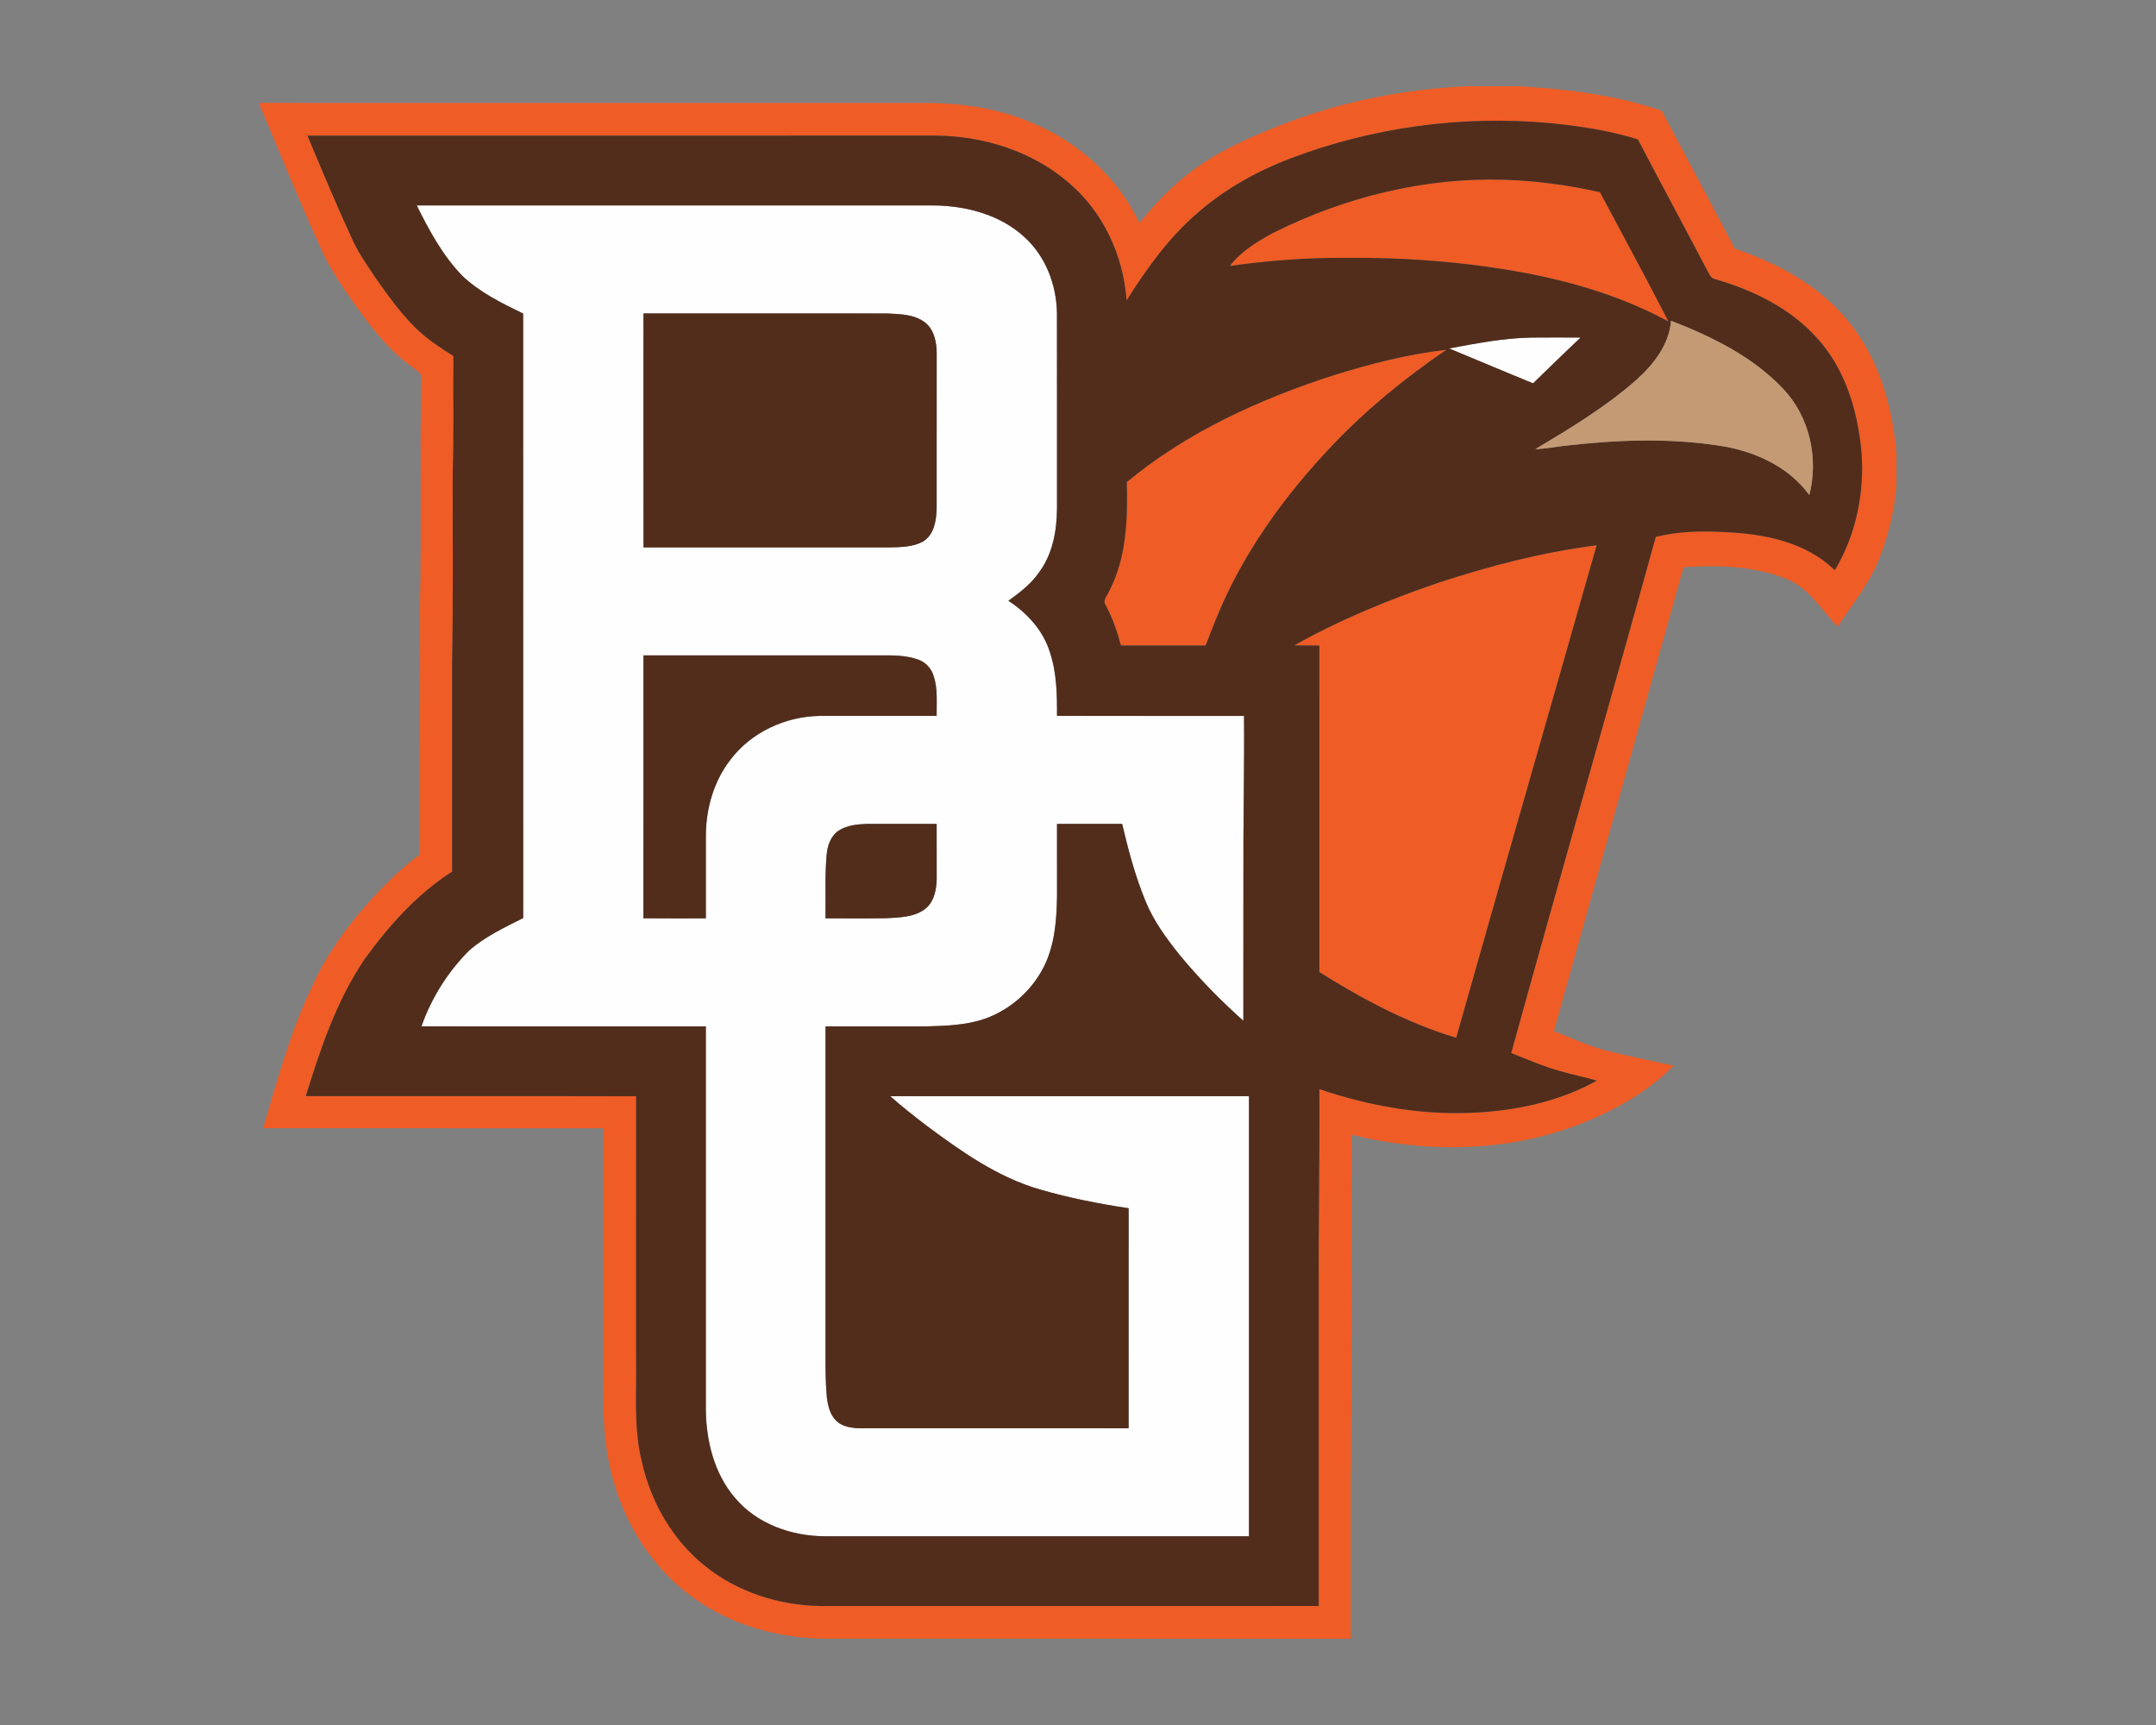 <?xml version="1.0" encoding="UTF-8"?>
<!DOCTYPE svg PUBLIC "-//W3C//DTD SVG 1.1//EN" "http://www.w3.org/Graphics/SVG/1.1/DTD/svg11.dtd">
<!-- Creator: CorelDRAW -->
<svg xmlns="http://www.w3.org/2000/svg" xml:space="preserve" width="2000px" height="1600px" version="1.1" style="shape-rendering:geometricPrecision; text-rendering:geometricPrecision; image-rendering:optimizeQuality; fill-rule:evenodd; clip-rule:evenodd"
viewBox="0 0 2000 1600"
 xmlns:xlink="http://www.w3.org/1999/xlink">
 <rect x="0" y="0" width="2000" height="1600" fill="#808080" stroke="none"/>
 <defs>
  <style type="text/css">
   <![CDATA[
    .fil2 {fill:#522D1C;fill-rule:nonzero}
    .fil3 {fill:#C39A74;fill-rule:nonzero}
    .fil1 {fill:#F05C25;fill-rule:nonzero}
    .fil0 {fill:#FEFEFE;fill-rule:nonzero}
   ]]>
  </style>
 </defs>
 <g id="Capa_x0020_1">
  <g id="Bowling_x0020_Green_x0020_Falcons.cdr">
   <path class="fil0" d="M386.56 190.53c159.83,-0.03 319.67,-0.05 479.53,0 30.28,0.29 61.88,8.56 84.51,29.61 19.56,17.84 29.54,44.34 29.89,70.52 0.11,60.3 0,120.6 0.04,180.9 -0.14,20.64 -3.96,42.28 -16.56,59.18 -7.44,10.84 -17.97,18.92 -28.53,26.5 17.22,11.16 32.02,27.26 38.31,47.09 6.49,19.15 6.92,39.67 6.78,59.68 57.83,0 115.66,-0.02 173.49,0.03 0.43,49.6 -0.82,99.19 -0.57,148.82 -0.03,44.66 0.04,89.29 -0.05,133.95 -21.39,-19.05 -41.5,-39.6 -59.66,-61.74 -12.09,-15.16 -23.7,-31.03 -31.06,-49.08 -9.55,-23.18 -16.03,-47.46 -21.73,-71.8 -20.13,0.05 -40.26,0 -60.42,0.02 0,22.36 0,44.69 0.03,67.04 -0.37,20.59 -1.81,41.75 -10.08,60.87 -10.67,24.44 -31.86,43.98 -56.96,52.86 -17.45,5.96 -36.09,6.57 -54.35,7.03 -31.12,0 -62.22,-0.02 -93.35,0 0,100.98 0,201.93 0,302.91 -0.09,13.65 -0.04,27.37 1.19,41 0.99,7.74 2.82,16.14 8.64,21.82 5.65,5.64 14.06,6.76 21.69,7.01 83.2,0 166.38,-0.02 249.59,0.02 0.07,-68.02 0,-136.06 0.02,-204.08 -27.6,-4.15 -55.08,-9.51 -81.9,-17.31 -39.46,-11.27 -73.47,-35.41 -105.97,-59.6 -11.34,-8.72 -22.63,-17.52 -33.3,-27.04 110.94,-0.07 221.88,-0.03 332.82,0 -0.02,136.06 0,272.12 0,408.21 -131.12,0 -262.23,-0.02 -393.35,0 -31.15,-0.09 -63.53,-11.52 -83.78,-36 -19.03,-22.43 -26.36,-52.45 -26.73,-81.31 0,-118.54 0,-237.08 0,-355.63 -87.92,-0.04 -175.86,0.07 -263.81,-0.04 9.3,-26.41 24.62,-50.78 44.45,-70.54 14.75,-12.78 32.64,-21.17 49.93,-29.91 -0.09,-186.91 0,-373.8 -0.04,-560.68 -19.86,-9.66 -40.17,-19.6 -56.34,-34.93 -18.23,-18.78 -30.83,-42.11 -42.37,-65.38zm957.66 132.67c25.11,-4.65 50.3,-9.59 75.9,-10.08 15.39,-0.2 30.76,-0.06 46.15,-0.02 -14.88,13.95 -29.43,28.29 -44.13,42.44 -26.04,-10.6 -51.92,-21.62 -77.92,-32.34zm-747.3 -32.5l0 0c0.02,72.35 -0.07,144.7 0.04,217.05 75.97,-0.07 151.94,-0.05 227.9,-0.02 10.4,-0.25 21.51,-0.23 30.95,-5.22 10.67,-6.12 12.78,-19.61 13.07,-30.81 0.03,-48.14 -0.02,-96.28 0.03,-144.4 -0.12,-10.3 -2.45,-21.89 -11.16,-28.47 -10.07,-7.49 -23.31,-7.49 -35.29,-8.08 -75.19,-0.09 -150.38,-0.02 -225.54,-0.05zm0 317.2l0 0c-0.05,81.28 0.09,162.54 -0.07,243.82 19.3,0.21 38.61,0.05 57.92,0.07 0,-25.95 -0.05,-51.92 0,-77.89 0.32,-24.67 7.58,-49.68 22.85,-69.3 19.31,-25.54 51.17,-40.13 82.93,-40.59 36.1,0 72.22,0 108.33,0 -0.2,-12.36 1.17,-25.1 -2.79,-37.03 -2.11,-6.85 -7.35,-12.71 -14.13,-15.09 -11.59,-4.29 -24.19,-4.06 -36.35,-4.01 -72.9,0.05 -145.8,0 -218.69,0.02zm181.04 162.54l0 0c-7.24,4.83 -10.28,13.65 -11.08,21.94 -1.81,19.77 -0.78,39.62 -1.08,59.41 18.92,-0.07 37.83,0.23 56.73,-0.14 11.95,-0.68 25.05,-0.84 35.15,-8.17 8.73,-6.44 11.09,-18.1 11.23,-28.31 0,-16.99 -0.05,-33.96 -0.03,-50.96 -21.55,0 -43.12,-0.02 -64.67,0 -8.98,0.3 -18.51,1.26 -26.25,6.23z"/>
   <path class="fil1" d="M1360.19 80l49.4 0c44.57,2.75 89.57,8.04 131.96,22.79 22.49,42.67 45.37,85.13 67.7,127.86 39.49,13.31 77.99,33.83 104.69,66.6 28.83,34.33 41.52,79.2 45.28,123.17l0 29.18c-1.77,22.12 -6.53,44.02 -14.48,64.77 -8.86,24.73 -25.83,45.19 -40.08,66.9 -15.39,-15.94 -27.23,-37.2 -49.19,-44.98 -29.64,-11.52 -62.41,-12.19 -93.76,-10.24 -40.17,143.44 -80.07,286.97 -120.22,430.41 17.16,6.57 33.83,14.77 51.83,18.82 19.65,4.74 39.42,8.98 59.2,13.17 -24.85,25.29 -56.7,42.53 -89.5,55.17 -66.6,25.17 -140.69,25.91 -209.33,8.82 -0.3,107.98 0.5,215.97 -0.62,323.96 0,47.86 0,95.73 0,143.59 -161.89,0 -323.82,0.03 -485.71,-0.02 -44.32,-0.14 -89.32,-12.3 -125.28,-38.79 -41.43,-30.12 -68.5,-77.48 -77.69,-127.5 -5.15,-25.72 -4.78,-52.08 -4.69,-78.17 -0.02,-76.33 0,-152.67 -0.02,-229 -105.17,-0.07 -210.36,0.02 -315.55,-0.05 13,-44.68 25.42,-89.82 45.62,-131.92 13.83,-30.78 34.26,-58.05 56.96,-82.83 13.17,-13.86 26.77,-27.4 42.2,-38.73 0.62,-77.3 0.95,-154.59 0.71,-231.89 1.52,-69.55 -0.34,-139.13 1.22,-208.67 1.4,-5.81 -4.05,-8.56 -7.86,-11.47 -23.29,-16.37 -40.4,-39.62 -56.68,-62.57 -10.4,-15.11 -20.89,-30.34 -28.29,-47.2 -20.19,-44.2 -38.4,-89.28 -57.23,-134.07l0 -1.67c205.39,0.07 410.78,-0.05 616.19,0.04 34.95,-0.16 70.34,5.13 102.49,19.33 42.03,17.91 78.08,50.59 97.54,92.18 14.2,-17.77 30.08,-34.4 48.33,-48.09 26.93,-20.25 58.28,-33.44 89.55,-45.46 52.81,-20.04 108.94,-30.58 165.31,-33.44zm-26.29 460.64c47.95,-15.78 97.1,-28.49 147.24,-34.88 -43.31,152.32 -87.24,304.46 -130.3,456.83 -45.14,-13.51 -87.16,-35.95 -126.95,-60.94 -0.04,-100.95 0.03,-201.91 -0.02,-302.89 -7.78,0 -15.55,-0.02 -23.29,-0.11 42.3,-23.82 87.44,-42.32 133.32,-58.01zm-96.86 -192.54c34.22,-10.72 69.19,-19.61 104.85,-23.71 -38.23,25.91 -74.16,55.33 -106.04,88.8 -44.89,47.31 -83.91,101.27 -108.24,162.1 -3.2,7.76 -6.16,15.64 -9.25,23.45 -26.18,0 -52.38,0.02 -78.56,-0.02 -3.34,-12.87 -7.76,-25.49 -14.04,-37.24 -3.43,-4.7 1.81,-9.32 3.35,-13.67 16.05,-30.95 16.99,-66.6 16.15,-100.66 55.88,-46.35 123.12,-76.91 191.78,-99.05zm-54.81 -132.68c65.71,-32.68 139.16,-50.93 212.72,-48.69 30.05,0.85 59.96,4.95 89.28,11.54 21.23,39.95 42.83,79.73 63.55,119.97 -41.38,-22.45 -86.87,-36.35 -132.97,-45.07 -55.56,-10.31 -112.15,-14.57 -168.59,-14.02 -35.24,-0.16 -70.44,2.68 -105.35,7.53 10.68,-13.97 26.09,-23.1 41.36,-31.26zm15.85 -68.82l0 0c-32.43,12.25 -63.25,29.45 -89.13,52.65 -25.72,22.56 -45.72,50.66 -63.88,79.41 -3.02,-41.92 -22.05,-82.91 -54.6,-109.94 -33.66,-28.67 -78.26,-42.48 -122.09,-42.94 -194.37,0.07 -388.75,-0.02 -583.12,0.05 13.03,31.47 26.29,62.84 40.44,93.81 5.84,13.33 14.14,25.37 22.24,37.4 11.18,15.96 22.52,31.99 36.3,45.85 10.7,10.88 23.57,19.23 36.4,27.37 -0.44,35.61 0.59,71.27 -0.65,106.88 -0.27,58.84 0.58,117.7 -0.59,176.51 0.04,64.93 0.02,129.88 0,194.81 -32.48,20.86 -58.72,50.16 -81.17,81.26 -26.04,38.38 -40.93,82.97 -54.55,126.97 102.14,0.14 204.29,-0.16 306.43,0.14 -0.13,80.16 -0.02,160.29 -0.07,240.45 0.67,32.82 -2.58,66.19 5.34,98.44 8.41,37.53 28.58,72.94 58.93,96.99 29.84,24.07 68.25,36.21 106.36,36.94 154.2,-0.02 308.4,0.04 462.63,-0.02 0,-99.58 0,-199.19 0,-298.77 -0.28,-60.23 1.03,-120.42 0.57,-180.65 44.68,15.11 91.89,23.77 139.16,22.03 40.76,-1.51 82.24,-9.83 118.13,-29.86 -10.95,-3.44 -22.26,-5.43 -33.23,-8.71 -15.83,-4.33 -30.88,-10.88 -46.06,-16.95 44.13,-159.74 89.92,-319.07 134.12,-478.8 21.23,-5.19 43.35,-5.65 65.09,-4.32 35.88,1.58 74.38,9.27 100.93,35.31 19.78,-32.86 27.8,-72.14 24.71,-110.25 -3.55,-38.2 -15.28,-77.39 -41.98,-105.97 -24.6,-27.09 -58.61,-43.56 -93.31,-53.62 -3.66,-0.43 -5.35,-3.71 -6.87,-6.61 -21.57,-41.11 -43.65,-81.99 -65.18,-123.15 -26.84,-8.38 -54.85,-12.53 -82.79,-15.23 -80.59,-7.17 -162.81,3.89 -238.51,32.52z"/>
   <path class="fil2" d="M1198.08 146.6c75.7,-28.63 157.92,-39.69 238.51,-32.52 27.94,2.7 55.95,6.85 82.79,15.23 21.53,41.16 43.61,82.04 65.18,123.15 1.52,2.9 3.21,6.18 6.87,6.61 34.7,10.06 68.71,26.53 93.31,53.62 26.7,28.58 38.43,67.77 41.98,105.97 3.09,38.11 -4.93,77.39 -24.71,110.25 -26.55,-26.04 -65.05,-33.73 -100.93,-35.31 -21.74,-1.33 -43.86,-0.87 -65.09,4.32 -44.2,159.73 -89.99,319.06 -134.12,478.8 15.18,6.07 30.23,12.62 46.06,16.95 10.97,3.28 22.28,5.27 33.23,8.71 -35.89,20.03 -77.37,28.35 -118.13,29.86 -47.27,1.74 -94.48,-6.92 -139.16,-22.03 0.46,60.23 -0.85,120.42 -0.57,180.65 0,99.58 0,199.19 0,298.77 -154.23,0.06 -308.43,0 -462.63,0.02 -38.11,-0.73 -76.52,-12.87 -106.36,-36.94 -30.35,-24.05 -50.52,-59.46 -58.93,-96.99 -7.92,-32.25 -4.67,-65.62 -5.34,-98.44 0.05,-80.16 -0.06,-160.29 0.07,-240.45 -102.14,-0.3 -204.29,0 -306.43,-0.14 13.62,-44 28.51,-88.59 54.55,-126.97 22.45,-31.1 48.69,-60.4 81.17,-81.26 0.02,-64.93 0.04,-129.88 0,-194.81 1.17,-58.81 0.32,-117.67 0.59,-176.51 1.24,-35.61 0.21,-71.27 0.65,-106.88 -12.83,-8.14 -25.7,-16.49 -36.4,-27.37 -13.78,-13.86 -25.12,-29.89 -36.3,-45.85 -8.1,-12.03 -16.4,-24.07 -22.24,-37.4 -14.15,-30.97 -27.41,-62.34 -40.44,-93.81 194.37,-0.07 388.75,0.02 583.12,-0.05 43.83,0.46 88.43,14.27 122.09,42.94 32.55,27.03 51.58,68.02 54.6,109.94 18.16,-28.75 38.16,-56.85 63.88,-79.41 25.88,-23.2 56.7,-40.4 89.13,-52.65zm-420.12 623.84c7.74,-4.97 17.27,-5.93 26.25,-6.23 21.55,-0.02 43.12,0 64.67,0 -0.02,17 0.03,33.97 0.03,50.96 -0.14,10.21 -2.5,21.87 -11.23,28.31 -10.1,7.33 -23.2,7.49 -35.15,8.17 -18.9,0.37 -37.81,0.07 -56.73,0.14 0.3,-19.79 -0.73,-39.64 1.08,-59.41 0.8,-8.29 3.84,-17.11 11.08,-21.94zm-181.04 -162.54c72.89,-0.02 145.79,0.03 218.69,-0.02 12.16,-0.05 24.76,-0.28 36.35,4.01 6.78,2.38 12.02,8.24 14.13,15.09 3.96,11.93 2.59,24.67 2.79,37.03 -36.11,0 -72.23,0 -108.33,0 -31.76,0.46 -63.62,15.05 -82.93,40.59 -15.27,19.62 -22.53,44.63 -22.85,69.3 -0.05,25.97 0,51.94 0,77.89 -19.31,-0.02 -38.62,0.14 -57.92,-0.07 0.16,-81.28 0.02,-162.54 0.07,-243.82zm0 -317.2c75.16,0.03 150.35,-0.04 225.54,0.05 11.98,0.59 25.22,0.59 35.29,8.08 8.71,6.58 11.04,18.17 11.16,28.47 -0.05,48.12 0,96.26 -0.03,144.4 -0.29,11.2 -2.4,24.69 -13.07,30.81 -9.44,4.99 -20.55,4.97 -30.95,5.22 -75.96,-0.03 -151.93,-0.05 -227.9,0.02 -0.11,-72.35 -0.02,-144.7 -0.04,-217.05zm585.31 -75.28l0 0c-15.27,8.16 -30.68,17.29 -41.36,31.26 34.91,-4.85 70.11,-7.69 105.35,-7.53 56.44,-0.55 113.03,3.71 168.59,14.02 46.1,8.72 91.59,22.62 132.97,45.07 -20.72,-40.24 -42.32,-80.02 -63.55,-119.97 -29.32,-6.59 -59.23,-10.69 -89.28,-11.54 -73.56,-2.24 -147.01,16.01 -212.72,48.69zm-795.67 -24.89l0 0c11.54,23.27 24.14,46.6 42.37,65.38 16.17,15.33 36.48,25.27 56.34,34.93 0.04,186.88 -0.05,373.77 0.04,560.68 -17.29,8.74 -35.18,17.13 -49.93,29.91 -19.83,19.76 -35.15,44.13 -44.45,70.54 87.95,0.11 175.89,0 263.81,0.04 0,118.55 0,237.09 0,355.63 0.37,28.86 7.7,58.88 26.73,81.31 20.25,24.48 52.63,35.91 83.78,36 131.12,-0.02 262.23,0 393.35,0 0,-136.09 -0.02,-272.15 0,-408.21 -110.94,-0.03 -221.88,-0.07 -332.82,0 10.67,9.52 21.96,18.32 33.3,27.04 32.5,24.19 66.51,48.33 105.97,59.6 26.82,7.8 54.3,13.16 81.9,17.31 -0.02,68.02 0.05,136.06 -0.02,204.08 -83.21,-0.04 -166.39,-0.02 -249.59,-0.02 -7.63,-0.25 -16.04,-1.37 -21.69,-7.01 -5.82,-5.68 -7.65,-14.08 -8.64,-21.82 -1.23,-13.63 -1.28,-27.35 -1.19,-41 0,-100.98 0,-201.93 0,-302.91 31.13,-0.02 62.23,0 93.35,0 18.26,-0.46 36.9,-1.07 54.35,-7.03 25.1,-8.88 46.29,-28.42 56.96,-52.86 8.27,-19.12 9.71,-40.28 10.08,-60.87 -0.03,-22.35 -0.03,-44.68 -0.03,-67.04 20.16,-0.02 40.29,0.03 60.42,-0.02 5.7,24.34 12.18,48.62 21.73,71.8 7.36,18.05 18.97,33.92 31.06,49.08 18.16,22.14 38.27,42.69 59.66,61.74 0.09,-44.66 0.02,-89.29 0.05,-133.95 -0.25,-49.63 1,-99.22 0.57,-148.82 -57.83,-0.05 -115.66,-0.03 -173.49,-0.03 0.14,-20.01 -0.29,-40.53 -6.78,-59.68 -6.29,-19.83 -21.09,-35.93 -38.31,-47.09 10.56,-7.58 21.09,-15.66 28.53,-26.5 12.6,-16.9 16.42,-38.54 16.56,-59.18 -0.04,-60.3 0.07,-120.6 -0.04,-180.9 -0.35,-26.18 -10.33,-52.68 -29.89,-70.52 -22.63,-21.05 -54.23,-29.32 -84.51,-29.61 -159.86,-0.05 -319.7,-0.03 -479.53,0zm1163.51 106.97l0 0c-1.62,22.61 -16.69,41.12 -32.95,55.59 -28.33,24.78 -60.7,44.29 -92.9,63.51 9.51,-0.21 18.83,-2.29 28.26,-3.23 46.61,-5.32 94.02,-7.24 140.56,-0.25 32.61,4.51 65.54,18.82 85.4,46.05 8.68,-34.05 0.34,-72.35 -23.96,-98.16 -28.26,-30.16 -66.37,-48.78 -104.41,-63.51zm-205.85 25.7l0 0c26,10.72 51.88,21.74 77.92,32.34 14.7,-14.15 29.25,-28.49 44.13,-42.44 -15.39,-0.04 -30.76,-0.18 -46.15,0.02 -25.6,0.49 -50.79,5.43 -75.9,10.08zm-107.18 24.9l0 0c-68.66,22.14 -135.9,52.7 -191.78,99.05 0.84,34.06 -0.1,69.71 -16.15,100.66 -1.54,4.35 -6.78,8.97 -3.35,13.67 6.28,11.75 10.7,24.37 14.04,37.24 26.18,0.04 52.38,0.02 78.56,0.02 3.09,-7.81 6.05,-15.69 9.25,-23.45 24.33,-60.83 63.35,-114.79 108.24,-162.1 31.88,-33.47 67.81,-62.89 106.04,-88.8 -35.66,4.1 -70.63,12.99 -104.85,23.71zm96.86 192.54l0 0c-45.88,15.69 -91.02,34.19 -133.32,58.01 7.74,0.09 15.51,0.11 23.29,0.11 0.05,100.98 -0.02,201.94 0.02,302.89 39.79,24.99 81.81,47.43 126.95,60.94 43.06,-152.37 86.99,-304.51 130.3,-456.83 -50.14,6.39 -99.29,19.1 -147.24,34.88z"/>
   <path class="fil3" d="M1550.07 297.5c38.04,14.73 76.15,33.35 104.41,63.51 24.3,25.81 32.64,64.11 23.96,98.16 -19.86,-27.23 -52.79,-41.54 -85.4,-46.05 -46.54,-6.99 -93.95,-5.07 -140.56,0.25 -9.43,0.94 -18.75,3.02 -28.26,3.23 32.2,-19.22 64.57,-38.73 92.9,-63.51 16.26,-14.47 31.33,-32.98 32.95,-55.59z"/>
  </g>
 </g>
</svg>
